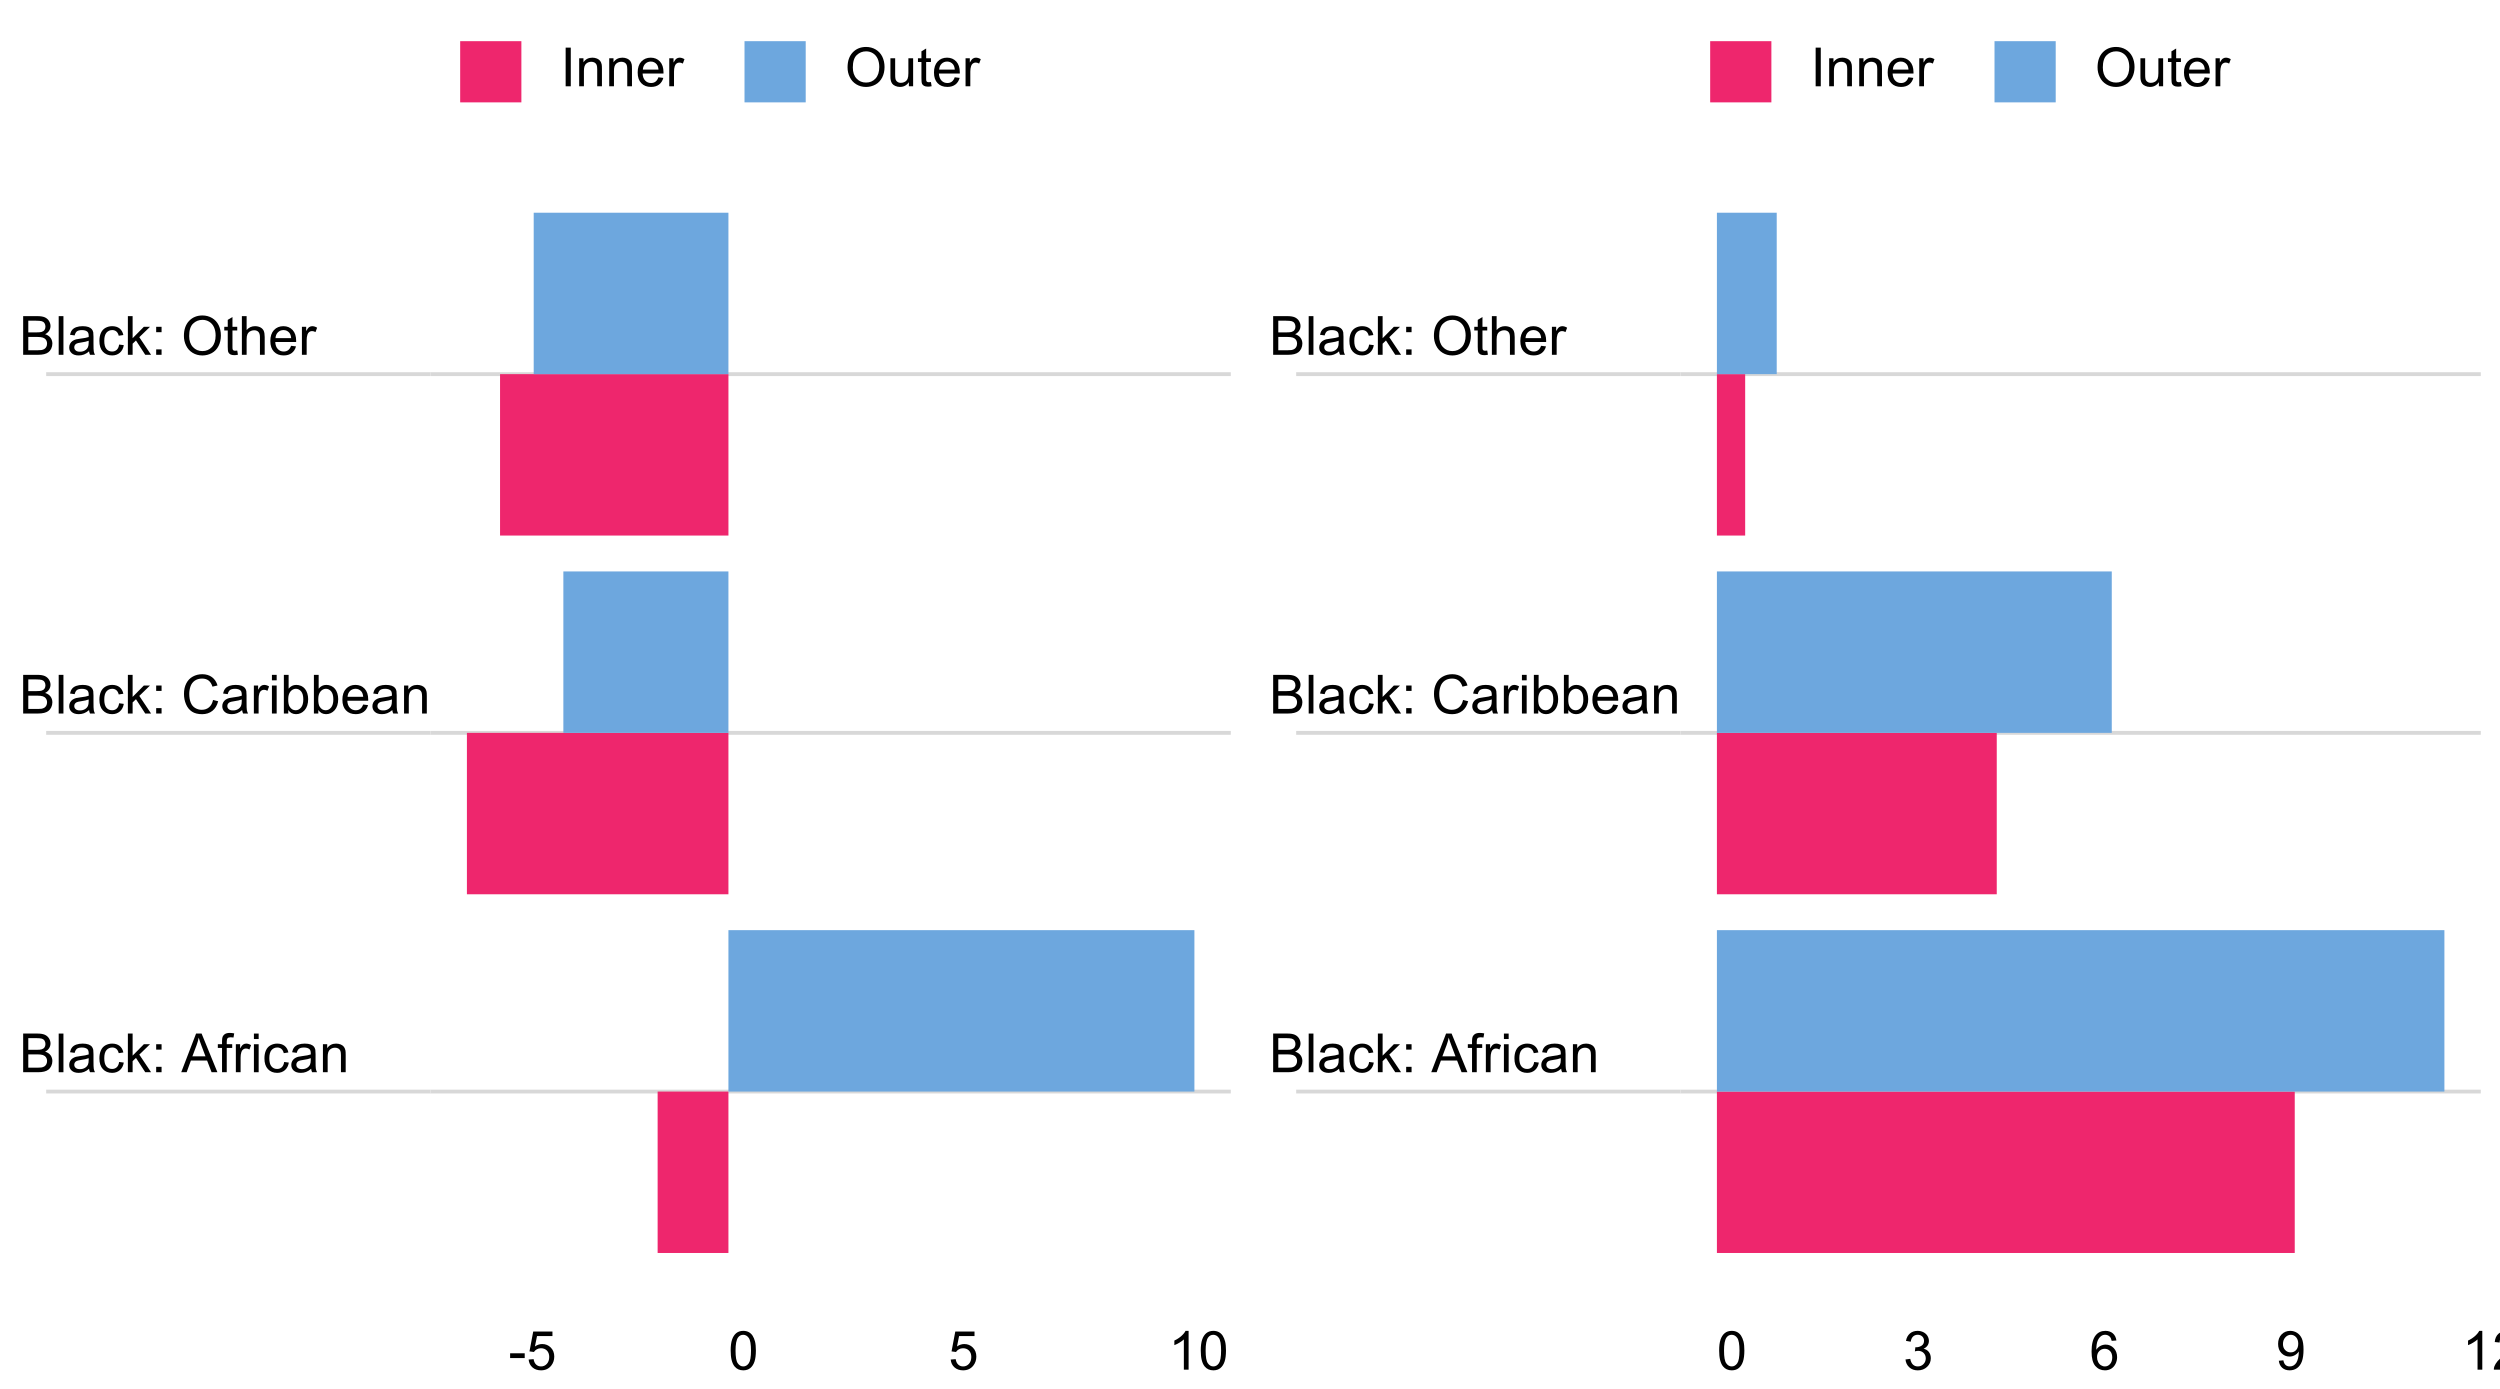 <?xml version="1.0" encoding="UTF-8"?>
<svg xmlns="http://www.w3.org/2000/svg" xmlns:xlink="http://www.w3.org/1999/xlink" width="648pt" height="360pt" viewBox="0 0 648 360" version="1.1">
<defs>
<g>
<symbol overflow="visible" id="glyph0-0">
<path style="stroke:none;" d="M 1.75 0 L 1.75 -8.75 L 8.75 -8.75 L 8.75 0 Z M 1.969 -0.219 L 8.531 -0.219 L 8.531 -8.531 L 1.969 -8.531 Z M 1.969 -0.219 "/>
</symbol>
<symbol overflow="visible" id="glyph0-1">
<path style="stroke:none;" d="M 1.023 0 L 1.023 -10.023 L 4.785 -10.023 C 5.547 -10.02 6.16 -9.918 6.625 -9.719 C 7.086 -9.512 7.449 -9.199 7.715 -8.781 C 7.977 -8.355 8.109 -7.914 8.109 -7.457 C 8.109 -7.027 7.992 -6.625 7.758 -6.246 C 7.523 -5.867 7.172 -5.562 6.707 -5.332 C 7.312 -5.152 7.777 -4.848 8.105 -4.422 C 8.426 -3.992 8.59 -3.488 8.594 -2.906 C 8.59 -2.438 8.492 -2 8.297 -1.598 C 8.098 -1.191 7.852 -0.879 7.562 -0.664 C 7.27 -0.441 6.902 -0.277 6.465 -0.168 C 6.02 -0.055 5.48 0 4.848 0 Z M 2.352 -5.812 L 4.52 -5.812 C 5.102 -5.812 5.523 -5.848 5.781 -5.926 C 6.117 -6.023 6.371 -6.191 6.543 -6.426 C 6.711 -6.656 6.797 -6.949 6.801 -7.301 C 6.797 -7.633 6.719 -7.926 6.562 -8.18 C 6.402 -8.43 6.172 -8.602 5.879 -8.699 C 5.578 -8.789 5.07 -8.836 4.355 -8.84 L 2.352 -8.84 Z M 2.352 -1.184 L 4.848 -1.184 C 5.27 -1.184 5.57 -1.199 5.75 -1.23 C 6.051 -1.285 6.305 -1.375 6.512 -1.504 C 6.715 -1.629 6.887 -1.812 7.02 -2.059 C 7.152 -2.301 7.219 -2.586 7.219 -2.906 C 7.219 -3.277 7.121 -3.602 6.93 -3.879 C 6.738 -4.152 6.473 -4.344 6.133 -4.461 C 5.793 -4.57 5.305 -4.629 4.668 -4.629 L 2.352 -4.629 Z M 2.352 -1.184 "/>
</symbol>
<symbol overflow="visible" id="glyph0-2">
<path style="stroke:none;" d="M 0.895 0 L 0.895 -10.023 L 2.125 -10.023 L 2.125 0 Z M 0.895 0 "/>
</symbol>
<symbol overflow="visible" id="glyph0-3">
<path style="stroke:none;" d="M 5.66 -0.895 C 5.203 -0.504 4.762 -0.23 4.344 -0.074 C 3.918 0.086 3.469 0.164 2.988 0.164 C 2.188 0.164 1.574 -0.027 1.148 -0.418 C 0.719 -0.805 0.504 -1.305 0.508 -1.914 C 0.504 -2.266 0.586 -2.59 0.75 -2.887 C 0.91 -3.18 1.121 -3.414 1.383 -3.594 C 1.645 -3.77 1.938 -3.906 2.27 -4 C 2.508 -4.059 2.875 -4.121 3.363 -4.184 C 4.355 -4.301 5.086 -4.441 5.559 -4.609 C 5.559 -4.773 5.559 -4.879 5.562 -4.93 C 5.559 -5.426 5.445 -5.781 5.215 -5.988 C 4.898 -6.266 4.43 -6.402 3.812 -6.406 C 3.23 -6.402 2.805 -6.301 2.531 -6.102 C 2.254 -5.895 2.051 -5.535 1.922 -5.023 L 0.719 -5.188 C 0.824 -5.699 1.004 -6.117 1.258 -6.434 C 1.504 -6.75 1.867 -6.992 2.344 -7.164 C 2.816 -7.332 3.363 -7.418 3.992 -7.422 C 4.609 -7.418 5.113 -7.344 5.504 -7.203 C 5.887 -7.055 6.172 -6.871 6.359 -6.652 C 6.539 -6.43 6.668 -6.152 6.742 -5.816 C 6.777 -5.605 6.797 -5.227 6.801 -4.684 L 6.801 -3.043 C 6.797 -1.895 6.824 -1.172 6.879 -0.871 C 6.934 -0.566 7.035 -0.277 7.191 0 L 5.906 0 C 5.777 -0.254 5.695 -0.551 5.66 -0.895 Z M 5.559 -3.645 C 5.109 -3.461 4.438 -3.305 3.547 -3.18 C 3.039 -3.105 2.684 -3.023 2.473 -2.934 C 2.262 -2.84 2.098 -2.707 1.988 -2.531 C 1.871 -2.355 1.816 -2.16 1.82 -1.949 C 1.816 -1.617 1.941 -1.344 2.191 -1.129 C 2.438 -0.906 2.801 -0.797 3.281 -0.801 C 3.754 -0.797 4.176 -0.898 4.547 -1.109 C 4.914 -1.312 5.184 -1.598 5.359 -1.961 C 5.488 -2.238 5.555 -2.648 5.559 -3.191 Z M 5.559 -3.645 "/>
</symbol>
<symbol overflow="visible" id="glyph0-4">
<path style="stroke:none;" d="M 5.66 -2.66 L 6.871 -2.5 C 6.734 -1.664 6.395 -1.012 5.855 -0.543 C 5.309 -0.07 4.641 0.164 3.848 0.164 C 2.852 0.164 2.055 -0.16 1.453 -0.809 C 0.848 -1.457 0.543 -2.387 0.547 -3.602 C 0.543 -4.383 0.676 -5.07 0.938 -5.66 C 1.195 -6.246 1.59 -6.684 2.121 -6.98 C 2.652 -7.27 3.23 -7.418 3.855 -7.422 C 4.645 -7.418 5.289 -7.219 5.789 -6.824 C 6.289 -6.422 6.609 -5.855 6.754 -5.125 L 5.559 -4.941 C 5.441 -5.426 5.238 -5.793 4.953 -6.043 C 4.66 -6.285 4.312 -6.41 3.902 -6.414 C 3.281 -6.41 2.777 -6.188 2.391 -5.746 C 2.004 -5.297 1.809 -4.594 1.812 -3.637 C 1.809 -2.656 1.996 -1.945 2.371 -1.508 C 2.742 -1.062 3.23 -0.844 3.836 -0.848 C 4.316 -0.844 4.719 -0.992 5.043 -1.289 C 5.367 -1.586 5.574 -2.043 5.66 -2.66 Z M 5.66 -2.66 "/>
</symbol>
<symbol overflow="visible" id="glyph0-5">
<path style="stroke:none;" d="M 0.93 0 L 0.93 -10.023 L 2.16 -10.023 L 2.16 -4.305 L 5.07 -7.258 L 6.664 -7.258 L 3.891 -4.566 L 6.945 0 L 5.43 0 L 3.027 -3.711 L 2.16 -2.879 L 2.16 0 Z M 0.93 0 "/>
</symbol>
<symbol overflow="visible" id="glyph0-6">
<path style="stroke:none;" d="M 1.266 -5.859 L 1.266 -7.258 L 2.664 -7.258 L 2.664 -5.859 Z M 1.266 0 L 1.266 -1.402 L 2.664 -1.402 L 2.664 0 Z M 1.266 0 "/>
</symbol>
<symbol overflow="visible" id="glyph0-7">
<path style="stroke:none;" d=""/>
</symbol>
<symbol overflow="visible" id="glyph0-8">
<path style="stroke:none;" d="M -0.02 0 L 3.828 -10.023 L 5.258 -10.023 L 9.359 0 L 7.848 0 L 6.68 -3.035 L 2.488 -3.035 L 1.387 0 Z M 2.871 -4.117 L 6.27 -4.117 L 5.223 -6.891 C 4.898 -7.734 4.664 -8.426 4.512 -8.969 C 4.383 -8.324 4.203 -7.688 3.973 -7.055 Z M 2.871 -4.117 "/>
</symbol>
<symbol overflow="visible" id="glyph0-9">
<path style="stroke:none;" d="M 1.219 0 L 1.219 -6.305 L 0.129 -6.305 L 0.129 -7.258 L 1.219 -7.258 L 1.219 -8.031 C 1.219 -8.52 1.262 -8.883 1.348 -9.117 C 1.465 -9.438 1.672 -9.695 1.973 -9.895 C 2.27 -10.09 2.688 -10.188 3.227 -10.191 C 3.57 -10.188 3.953 -10.148 4.375 -10.07 L 4.191 -8.996 C 3.934 -9.035 3.691 -9.059 3.465 -9.062 C 3.09 -9.059 2.828 -8.98 2.672 -8.824 C 2.516 -8.664 2.438 -8.363 2.441 -7.93 L 2.441 -7.258 L 3.855 -7.258 L 3.855 -6.305 L 2.441 -6.305 L 2.441 0 Z M 1.219 0 "/>
</symbol>
<symbol overflow="visible" id="glyph0-10">
<path style="stroke:none;" d="M 0.91 0 L 0.91 -7.258 L 2.016 -7.258 L 2.016 -6.16 C 2.297 -6.668 2.555 -7.008 2.797 -7.176 C 3.031 -7.336 3.297 -7.418 3.59 -7.422 C 4 -7.418 4.422 -7.285 4.852 -7.027 L 4.43 -5.887 C 4.125 -6.062 3.824 -6.152 3.527 -6.152 C 3.258 -6.152 3.016 -6.07 2.801 -5.91 C 2.586 -5.746 2.434 -5.52 2.344 -5.234 C 2.207 -4.793 2.137 -4.316 2.141 -3.801 L 2.141 0 Z M 0.91 0 "/>
</symbol>
<symbol overflow="visible" id="glyph0-11">
<path style="stroke:none;" d="M 0.93 -8.605 L 0.93 -10.023 L 2.16 -10.023 L 2.16 -8.605 Z M 0.93 0 L 0.93 -7.258 L 2.16 -7.258 L 2.16 0 Z M 0.93 0 "/>
</symbol>
<symbol overflow="visible" id="glyph0-12">
<path style="stroke:none;" d="M 0.922 0 L 0.922 -7.258 L 2.031 -7.258 L 2.031 -6.227 C 2.559 -7.02 3.328 -7.418 4.34 -7.422 C 4.773 -7.418 5.176 -7.34 5.547 -7.188 C 5.91 -7.027 6.184 -6.82 6.371 -6.57 C 6.551 -6.312 6.68 -6.012 6.754 -5.66 C 6.797 -5.434 6.82 -5.035 6.82 -4.465 L 6.82 0 L 5.594 0 L 5.594 -4.414 C 5.59 -4.914 5.543 -5.289 5.449 -5.539 C 5.352 -5.785 5.18 -5.984 4.938 -6.137 C 4.691 -6.281 4.406 -6.355 4.082 -6.359 C 3.555 -6.355 3.102 -6.191 2.723 -5.859 C 2.34 -5.523 2.148 -4.891 2.152 -3.965 L 2.152 0 Z M 0.922 0 "/>
</symbol>
<symbol overflow="visible" id="glyph0-13">
<path style="stroke:none;" d="M 8.23 -3.516 L 9.555 -3.18 C 9.277 -2.09 8.777 -1.258 8.055 -0.688 C 7.332 -0.113 6.449 0.168 5.406 0.172 C 4.324 0.168 3.445 -0.047 2.773 -0.488 C 2.094 -0.926 1.578 -1.562 1.227 -2.398 C 0.867 -3.227 0.691 -4.125 0.695 -5.086 C 0.691 -6.129 0.891 -7.039 1.293 -7.816 C 1.691 -8.594 2.258 -9.184 2.996 -9.586 C 3.73 -9.988 4.543 -10.188 5.43 -10.191 C 6.426 -10.188 7.27 -9.934 7.957 -9.426 C 8.641 -8.914 9.117 -8.195 9.387 -7.273 L 8.078 -6.965 C 7.844 -7.691 7.508 -8.223 7.066 -8.559 C 6.625 -8.891 6.066 -9.059 5.398 -9.059 C 4.625 -9.059 3.984 -8.871 3.469 -8.504 C 2.953 -8.129 2.59 -7.633 2.379 -7.016 C 2.168 -6.391 2.062 -5.75 2.062 -5.094 C 2.062 -4.234 2.184 -3.492 2.434 -2.859 C 2.68 -2.223 3.066 -1.746 3.594 -1.434 C 4.117 -1.117 4.688 -0.961 5.297 -0.965 C 6.039 -0.961 6.668 -1.176 7.184 -1.605 C 7.699 -2.035 8.047 -2.672 8.23 -3.516 Z M 8.23 -3.516 "/>
</symbol>
<symbol overflow="visible" id="glyph0-14">
<path style="stroke:none;" d="M 2.059 0 L 0.914 0 L 0.914 -10.023 L 2.148 -10.023 L 2.148 -6.445 C 2.664 -7.094 3.328 -7.418 4.137 -7.422 C 4.582 -7.418 5.004 -7.328 5.402 -7.152 C 5.801 -6.969 6.129 -6.715 6.387 -6.395 C 6.645 -6.066 6.844 -5.676 6.992 -5.215 C 7.133 -4.754 7.207 -4.262 7.211 -3.738 C 7.207 -2.496 6.898 -1.535 6.289 -0.855 C 5.672 -0.176 4.934 0.164 4.074 0.164 C 3.215 0.164 2.543 -0.191 2.059 -0.91 Z M 2.043 -3.684 C 2.039 -2.812 2.156 -2.184 2.398 -1.797 C 2.781 -1.16 3.309 -0.844 3.973 -0.848 C 4.508 -0.844 4.969 -1.078 5.363 -1.547 C 5.754 -2.016 5.953 -2.711 5.953 -3.637 C 5.953 -4.582 5.766 -5.281 5.391 -5.734 C 5.016 -6.184 4.559 -6.41 4.027 -6.414 C 3.484 -6.41 3.02 -6.176 2.629 -5.711 C 2.234 -5.242 2.039 -4.566 2.043 -3.684 Z M 2.043 -3.684 "/>
</symbol>
<symbol overflow="visible" id="glyph0-15">
<path style="stroke:none;" d="M 5.891 -2.336 L 7.164 -2.18 C 6.961 -1.438 6.59 -0.859 6.047 -0.449 C 5.504 -0.039 4.812 0.164 3.973 0.164 C 2.91 0.164 2.066 -0.16 1.445 -0.816 C 0.82 -1.465 0.508 -2.383 0.512 -3.57 C 0.508 -4.785 0.824 -5.734 1.453 -6.41 C 2.082 -7.082 2.898 -7.418 3.902 -7.422 C 4.871 -7.418 5.664 -7.086 6.281 -6.43 C 6.895 -5.766 7.199 -4.84 7.203 -3.645 C 7.199 -3.57 7.199 -3.461 7.199 -3.316 L 1.785 -3.316 C 1.828 -2.516 2.055 -1.902 2.461 -1.48 C 2.867 -1.055 3.371 -0.844 3.977 -0.848 C 4.426 -0.844 4.812 -0.961 5.133 -1.203 C 5.453 -1.438 5.703 -1.816 5.891 -2.336 Z M 1.852 -4.328 L 5.906 -4.328 C 5.852 -4.934 5.695 -5.391 5.441 -5.703 C 5.047 -6.172 4.539 -6.41 3.918 -6.414 C 3.352 -6.41 2.875 -6.219 2.492 -5.844 C 2.102 -5.461 1.891 -4.957 1.852 -4.328 Z M 1.852 -4.328 "/>
</symbol>
<symbol overflow="visible" id="glyph0-16">
<path style="stroke:none;" d="M 0.676 -4.883 C 0.672 -6.539 1.121 -7.84 2.016 -8.785 C 2.906 -9.723 4.059 -10.195 5.477 -10.199 C 6.398 -10.195 7.23 -9.973 7.977 -9.535 C 8.719 -9.09 9.285 -8.477 9.676 -7.688 C 10.062 -6.895 10.258 -5.996 10.262 -4.996 C 10.258 -3.977 10.055 -3.066 9.645 -2.27 C 9.234 -1.465 8.652 -0.859 7.902 -0.445 C 7.148 -0.035 6.336 0.168 5.469 0.172 C 4.523 0.168 3.68 -0.055 2.938 -0.512 C 2.191 -0.965 1.629 -1.59 1.25 -2.379 C 0.863 -3.168 0.672 -4 0.676 -4.883 Z M 2.043 -4.859 C 2.039 -3.648 2.363 -2.699 3.016 -2.004 C 3.664 -1.309 4.48 -0.961 5.461 -0.965 C 6.461 -0.961 7.281 -1.312 7.926 -2.016 C 8.57 -2.719 8.895 -3.715 8.895 -5.004 C 8.895 -5.816 8.754 -6.527 8.48 -7.141 C 8.199 -7.746 7.797 -8.219 7.27 -8.555 C 6.734 -8.891 6.141 -9.059 5.484 -9.059 C 4.543 -9.059 3.734 -8.734 3.059 -8.09 C 2.379 -7.445 2.039 -6.367 2.043 -4.859 Z M 2.043 -4.859 "/>
</symbol>
<symbol overflow="visible" id="glyph0-17">
<path style="stroke:none;" d="M 3.609 -1.102 L 3.789 -0.016 C 3.438 0.059 3.129 0.094 2.859 0.094 C 2.41 0.094 2.062 0.023 1.816 -0.117 C 1.57 -0.258 1.395 -0.441 1.297 -0.672 C 1.195 -0.902 1.148 -1.387 1.148 -2.125 L 1.148 -6.305 L 0.246 -6.305 L 0.246 -7.258 L 1.148 -7.258 L 1.148 -9.059 L 2.371 -9.797 L 2.371 -7.258 L 3.609 -7.258 L 3.609 -6.305 L 2.371 -6.305 L 2.371 -2.059 C 2.367 -1.703 2.387 -1.477 2.434 -1.379 C 2.473 -1.277 2.547 -1.199 2.648 -1.141 C 2.746 -1.082 2.887 -1.055 3.07 -1.055 C 3.203 -1.055 3.383 -1.07 3.609 -1.102 Z M 3.609 -1.102 "/>
</symbol>
<symbol overflow="visible" id="glyph0-18">
<path style="stroke:none;" d="M 0.922 0 L 0.922 -10.023 L 2.152 -10.023 L 2.152 -6.426 C 2.723 -7.086 3.449 -7.418 4.328 -7.422 C 4.863 -7.418 5.328 -7.312 5.727 -7.105 C 6.121 -6.891 6.406 -6.598 6.578 -6.227 C 6.746 -5.852 6.832 -5.309 6.836 -4.602 L 6.836 0 L 5.605 0 L 5.605 -4.602 C 5.602 -5.211 5.469 -5.66 5.203 -5.941 C 4.938 -6.223 4.559 -6.363 4.074 -6.363 C 3.707 -6.363 3.363 -6.266 3.043 -6.078 C 2.719 -5.887 2.492 -5.633 2.355 -5.312 C 2.219 -4.988 2.148 -4.543 2.152 -3.973 L 2.152 0 Z M 0.922 0 "/>
</symbol>
<symbol overflow="visible" id="glyph0-19">
<path style="stroke:none;" d="M 0.445 -3.008 L 0.445 -4.246 L 4.227 -4.246 L 4.227 -3.008 Z M 0.445 -3.008 "/>
</symbol>
<symbol overflow="visible" id="glyph0-20">
<path style="stroke:none;" d="M 0.582 -2.625 L 1.875 -2.734 C 1.969 -2.102 2.188 -1.629 2.539 -1.312 C 2.883 -0.996 3.305 -0.836 3.801 -0.84 C 4.391 -0.836 4.891 -1.059 5.305 -1.508 C 5.711 -1.953 5.918 -2.547 5.922 -3.289 C 5.918 -3.984 5.719 -4.539 5.328 -4.949 C 4.93 -5.352 4.414 -5.555 3.781 -5.559 C 3.383 -5.555 3.027 -5.465 2.707 -5.285 C 2.387 -5.105 2.133 -4.871 1.953 -4.586 L 0.801 -4.738 L 1.77 -9.883 L 6.754 -9.883 L 6.754 -8.711 L 2.754 -8.711 L 2.215 -6.016 C 2.816 -6.434 3.445 -6.645 4.109 -6.645 C 4.98 -6.645 5.719 -6.34 6.324 -5.734 C 6.922 -5.129 7.223 -4.352 7.227 -3.398 C 7.223 -2.492 6.961 -1.707 6.434 -1.047 C 5.789 -0.234 4.91 0.168 3.801 0.172 C 2.887 0.168 2.141 -0.082 1.566 -0.594 C 0.988 -1.102 0.66 -1.781 0.582 -2.625 Z M 0.582 -2.625 "/>
</symbol>
<symbol overflow="visible" id="glyph0-21">
<path style="stroke:none;" d="M 0.582 -4.941 C 0.578 -6.121 0.699 -7.074 0.945 -7.801 C 1.188 -8.52 1.551 -9.078 2.031 -9.473 C 2.512 -9.863 3.117 -10.059 3.848 -10.062 C 4.383 -10.059 4.855 -9.953 5.262 -9.738 C 5.668 -9.52 6 -9.207 6.266 -8.801 C 6.527 -8.391 6.738 -7.891 6.891 -7.309 C 7.039 -6.723 7.113 -5.934 7.117 -4.941 C 7.113 -3.762 6.992 -2.812 6.754 -2.094 C 6.508 -1.367 6.145 -0.809 5.668 -0.418 C 5.184 -0.023 4.578 0.168 3.848 0.172 C 2.879 0.168 2.121 -0.176 1.57 -0.867 C 0.91 -1.699 0.578 -3.055 0.582 -4.941 Z M 1.844 -4.941 C 1.84 -3.293 2.031 -2.199 2.422 -1.656 C 2.805 -1.109 3.281 -0.836 3.848 -0.84 C 4.41 -0.836 4.887 -1.109 5.273 -1.66 C 5.656 -2.203 5.848 -3.297 5.852 -4.941 C 5.848 -6.59 5.656 -7.688 5.273 -8.23 C 4.887 -8.77 4.406 -9.039 3.836 -9.043 C 3.27 -9.039 2.816 -8.801 2.48 -8.328 C 2.051 -7.711 1.84 -6.582 1.844 -4.941 Z M 1.844 -4.941 "/>
</symbol>
<symbol overflow="visible" id="glyph0-22">
<path style="stroke:none;" d="M 5.215 0 L 3.984 0 L 3.984 -7.84 C 3.688 -7.559 3.297 -7.273 2.816 -6.992 C 2.336 -6.707 1.906 -6.496 1.523 -6.359 L 1.523 -7.547 C 2.211 -7.867 2.812 -8.258 3.328 -8.723 C 3.844 -9.18 4.207 -9.625 4.422 -10.062 L 5.215 -10.062 Z M 5.215 0 "/>
</symbol>
<symbol overflow="visible" id="glyph0-23">
<path style="stroke:none;" d="M 1.305 0 L 1.305 -10.023 L 2.633 -10.023 L 2.633 0 Z M 1.305 0 "/>
</symbol>
<symbol overflow="visible" id="glyph0-24">
<path style="stroke:none;" d="M 5.68 0 L 5.68 -1.066 C 5.109 -0.246 4.344 0.164 3.375 0.164 C 2.945 0.164 2.543 0.082 2.176 -0.082 C 1.801 -0.246 1.527 -0.449 1.348 -0.699 C 1.168 -0.945 1.039 -1.25 0.969 -1.613 C 0.914 -1.852 0.891 -2.234 0.895 -2.762 L 0.895 -7.258 L 2.125 -7.258 L 2.125 -3.234 C 2.121 -2.59 2.148 -2.156 2.203 -1.934 C 2.277 -1.609 2.438 -1.355 2.691 -1.172 C 2.941 -0.984 3.254 -0.891 3.625 -0.895 C 3.988 -0.891 4.332 -0.984 4.66 -1.176 C 4.98 -1.363 5.211 -1.621 5.348 -1.949 C 5.48 -2.273 5.547 -2.746 5.551 -3.371 L 5.551 -7.258 L 6.781 -7.258 L 6.781 0 Z M 5.68 0 "/>
</symbol>
<symbol overflow="visible" id="glyph0-25">
<path style="stroke:none;" d="M 0.586 -2.645 L 1.82 -2.809 C 1.957 -2.109 2.195 -1.609 2.539 -1.301 C 2.875 -0.992 3.289 -0.836 3.781 -0.84 C 4.355 -0.836 4.844 -1.039 5.246 -1.441 C 5.641 -1.84 5.84 -2.336 5.844 -2.934 C 5.84 -3.496 5.656 -3.961 5.289 -4.332 C 4.918 -4.695 4.449 -4.879 3.883 -4.883 C 3.648 -4.879 3.359 -4.832 3.016 -4.742 L 3.152 -5.824 C 3.23 -5.816 3.297 -5.812 3.352 -5.812 C 3.875 -5.812 4.344 -5.949 4.766 -6.223 C 5.18 -6.496 5.391 -6.914 5.395 -7.484 C 5.391 -7.934 5.238 -8.309 4.934 -8.605 C 4.629 -8.898 4.234 -9.047 3.754 -9.051 C 3.273 -9.047 2.875 -8.895 2.555 -8.598 C 2.234 -8.293 2.027 -7.844 1.941 -7.246 L 0.711 -7.465 C 0.859 -8.289 1.203 -8.926 1.734 -9.383 C 2.266 -9.832 2.93 -10.059 3.727 -10.062 C 4.273 -10.059 4.773 -9.941 5.234 -9.711 C 5.691 -9.473 6.043 -9.152 6.289 -8.75 C 6.531 -8.34 6.656 -7.91 6.656 -7.457 C 6.656 -7.023 6.539 -6.629 6.309 -6.273 C 6.074 -5.918 5.73 -5.637 5.277 -5.43 C 5.867 -5.289 6.328 -5.004 6.656 -4.574 C 6.984 -4.141 7.148 -3.602 7.148 -2.961 C 7.148 -2.082 6.828 -1.34 6.191 -0.734 C 5.551 -0.125 4.746 0.176 3.773 0.18 C 2.891 0.176 2.16 -0.082 1.582 -0.605 C 1 -1.129 0.668 -1.809 0.586 -2.645 Z M 0.586 -2.645 "/>
</symbol>
<symbol overflow="visible" id="glyph0-26">
<path style="stroke:none;" d="M 6.965 -7.566 L 5.742 -7.473 C 5.633 -7.949 5.477 -8.301 5.277 -8.523 C 4.941 -8.871 4.531 -9.047 4.047 -9.051 C 3.652 -9.047 3.309 -8.938 3.016 -8.723 C 2.625 -8.438 2.32 -8.023 2.098 -7.484 C 1.875 -6.938 1.758 -6.168 1.75 -5.168 C 2.043 -5.617 2.406 -5.949 2.836 -6.172 C 3.266 -6.387 3.715 -6.496 4.184 -6.5 C 5.004 -6.496 5.699 -6.195 6.277 -5.594 C 6.852 -4.988 7.141 -4.207 7.145 -3.254 C 7.141 -2.621 7.004 -2.039 6.734 -1.5 C 6.461 -0.961 6.09 -0.547 5.617 -0.258 C 5.141 0.027 4.605 0.168 4.008 0.172 C 2.98 0.168 2.141 -0.207 1.496 -0.961 C 0.848 -1.715 0.527 -2.957 0.527 -4.688 C 0.527 -6.625 0.883 -8.031 1.602 -8.914 C 2.219 -9.676 3.059 -10.059 4.121 -10.062 C 4.906 -10.059 5.555 -9.84 6.059 -9.398 C 6.562 -8.953 6.863 -8.34 6.965 -7.566 Z M 1.941 -3.246 C 1.938 -2.82 2.027 -2.414 2.211 -2.027 C 2.387 -1.641 2.641 -1.344 2.965 -1.145 C 3.289 -0.938 3.629 -0.836 3.984 -0.84 C 4.504 -0.836 4.949 -1.047 5.324 -1.469 C 5.695 -1.887 5.883 -2.457 5.887 -3.18 C 5.883 -3.871 5.699 -4.418 5.332 -4.816 C 4.961 -5.215 4.496 -5.414 3.938 -5.414 C 3.379 -5.414 2.906 -5.215 2.52 -4.816 C 2.133 -4.418 1.938 -3.895 1.941 -3.246 Z M 1.941 -3.246 "/>
</symbol>
<symbol overflow="visible" id="glyph0-27">
<path style="stroke:none;" d="M 0.766 -2.316 L 1.949 -2.426 C 2.047 -1.871 2.238 -1.465 2.52 -1.215 C 2.801 -0.961 3.164 -0.836 3.609 -0.84 C 3.984 -0.836 4.312 -0.922 4.602 -1.098 C 4.883 -1.27 5.117 -1.504 5.305 -1.793 C 5.484 -2.082 5.637 -2.473 5.762 -2.965 C 5.879 -3.457 5.941 -3.957 5.945 -4.469 C 5.941 -4.523 5.941 -4.605 5.941 -4.719 C 5.691 -4.32 5.352 -4.004 4.93 -3.762 C 4.5 -3.52 4.039 -3.398 3.547 -3.398 C 2.715 -3.398 2.016 -3.699 1.441 -4.301 C 0.867 -4.902 0.578 -5.695 0.582 -6.68 C 0.578 -7.695 0.879 -8.512 1.48 -9.133 C 2.078 -9.75 2.828 -10.059 3.734 -10.062 C 4.383 -10.059 4.98 -9.883 5.52 -9.535 C 6.059 -9.18 6.469 -8.68 6.75 -8.035 C 7.031 -7.383 7.172 -6.445 7.172 -5.215 C 7.172 -3.934 7.031 -2.914 6.754 -2.156 C 6.473 -1.398 6.059 -0.82 5.512 -0.422 C 4.961 -0.027 4.316 0.168 3.582 0.172 C 2.793 0.168 2.152 -0.047 1.66 -0.48 C 1.16 -0.914 0.863 -1.523 0.766 -2.316 Z M 5.805 -6.742 C 5.801 -7.445 5.613 -8.004 5.238 -8.422 C 4.863 -8.832 4.41 -9.039 3.883 -9.043 C 3.332 -9.039 2.855 -8.816 2.453 -8.371 C 2.043 -7.922 1.84 -7.344 1.844 -6.637 C 1.84 -5.996 2.031 -5.477 2.422 -5.082 C 2.805 -4.68 3.281 -4.48 3.848 -4.484 C 4.414 -4.48 4.883 -4.68 5.254 -5.082 C 5.617 -5.477 5.801 -6.031 5.805 -6.742 Z M 5.805 -6.742 "/>
</symbol>
<symbol overflow="visible" id="glyph0-28">
<path style="stroke:none;" d="M 7.047 -1.184 L 7.047 0 L 0.422 0 C 0.414 -0.297 0.461 -0.582 0.566 -0.855 C 0.734 -1.305 1.004 -1.746 1.375 -2.188 C 1.746 -2.621 2.285 -3.129 2.988 -3.703 C 4.074 -4.598 4.809 -5.305 5.195 -5.828 C 5.574 -6.348 5.766 -6.84 5.77 -7.309 C 5.766 -7.793 5.59 -8.203 5.246 -8.539 C 4.895 -8.871 4.441 -9.039 3.883 -9.043 C 3.285 -9.039 2.812 -8.863 2.461 -8.508 C 2.105 -8.152 1.926 -7.66 1.922 -7.035 L 0.656 -7.164 C 0.742 -8.105 1.066 -8.824 1.633 -9.32 C 2.195 -9.812 2.953 -10.059 3.91 -10.062 C 4.867 -10.059 5.629 -9.793 6.191 -9.262 C 6.75 -8.727 7.031 -8.066 7.035 -7.281 C 7.031 -6.879 6.949 -6.484 6.789 -6.098 C 6.621 -5.707 6.348 -5.297 5.969 -4.871 C 5.586 -4.441 4.953 -3.855 4.074 -3.109 C 3.332 -2.488 2.859 -2.066 2.652 -1.848 C 2.438 -1.621 2.266 -1.402 2.133 -1.184 Z M 7.047 -1.184 "/>
</symbol>
</g>
<clipPath id="clip1">
  <path d="M 0 0 L 324 0 L 324 360 L 0 360 Z M 0 0 "/>
</clipPath>
<clipPath id="clip2">
  <path d="M 111.594 41.191 L 319.02 41.191 L 319.02 338.723 L 111.594 338.723 Z M 111.594 41.191 "/>
</clipPath>
<clipPath id="clip3">
  <path d="M 111.594 282 L 319.02 282 L 319.02 284 L 111.594 284 Z M 111.594 282 "/>
</clipPath>
<clipPath id="clip4">
  <path d="M 111.594 189 L 319.02 189 L 319.02 191 L 111.594 191 Z M 111.594 189 "/>
</clipPath>
<clipPath id="clip5">
  <path d="M 111.594 96 L 319.02 96 L 319.02 98 L 111.594 98 Z M 111.594 96 "/>
</clipPath>
<clipPath id="clip6">
  <path d="M 324 0 L 648 0 L 648 360 L 324 360 Z M 324 0 "/>
</clipPath>
<clipPath id="clip7">
  <path d="M 435.594 41.191 L 643.02 41.191 L 643.02 338.723 L 435.594 338.723 Z M 435.594 41.191 "/>
</clipPath>
<clipPath id="clip8">
  <path d="M 435.594 282 L 643.02 282 L 643.02 284 L 435.594 284 Z M 435.594 282 "/>
</clipPath>
<clipPath id="clip9">
  <path d="M 435.594 189 L 643.02 189 L 643.02 191 L 435.594 191 Z M 435.594 189 "/>
</clipPath>
<clipPath id="clip10">
  <path d="M 435.594 96 L 643.02 96 L 643.02 98 L 435.594 98 Z M 435.594 96 "/>
</clipPath>
</defs>
<g id="surface195">
<rect x="0" y="0" width="648" height="360" style="fill:rgb(100%,100%,100%);fill-opacity:1;stroke:none;"/>
<path style=" stroke:none;fill-rule:nonzero;fill:rgb(100%,100%,100%);fill-opacity:1;" d="M 0 360 L 324 360 L 324 0 L 0 0 Z M 0 360 "/>
<g clip-path="url(#clip1)" clip-rule="nonzero">
<path style="fill:none;stroke-width:1.358;stroke-linecap:round;stroke-linejoin:round;stroke:rgb(100%,100%,100%);stroke-opacity:1;stroke-miterlimit:10;" d="M 0 360 L 324 360 L 324 0 L 0 0 Z M 0 360 "/>
</g>
<g clip-path="url(#clip2)" clip-rule="nonzero">
<path style=" stroke:none;fill-rule:nonzero;fill:rgb(100%,100%,100%);fill-opacity:1;" d="M 111.594 338.723 L 319.02 338.723 L 319.02 41.191 L 111.594 41.191 Z M 111.594 338.723 "/>
</g>
<g clip-path="url(#clip3)" clip-rule="nonzero">
<path style="fill:none;stroke-width:1;stroke-linecap:butt;stroke-linejoin:round;stroke:rgb(84.706%,84.706%,84.706%);stroke-opacity:1;stroke-miterlimit:10;" d="M 111.594 282.934 L 319.02 282.934 "/>
</g>
<g clip-path="url(#clip4)" clip-rule="nonzero">
<path style="fill:none;stroke-width:1;stroke-linecap:butt;stroke-linejoin:round;stroke:rgb(84.706%,84.706%,84.706%);stroke-opacity:1;stroke-miterlimit:10;" d="M 111.594 189.957 L 319.02 189.957 "/>
</g>
<g clip-path="url(#clip5)" clip-rule="nonzero">
<path style="fill:none;stroke-width:1;stroke-linecap:butt;stroke-linejoin:round;stroke:rgb(84.706%,84.706%,84.706%);stroke-opacity:1;stroke-miterlimit:10;" d="M 111.594 96.977 L 319.02 96.977 "/>
</g>
<path style=" stroke:none;fill-rule:nonzero;fill:rgb(93.333%,14.902%,42.745%);fill-opacity:1;" d="M 170.457 324.773 L 188.809 324.773 L 188.809 282.934 L 170.457 282.934 Z M 170.457 324.773 "/>
<path style=" stroke:none;fill-rule:nonzero;fill:rgb(93.333%,14.902%,42.745%);fill-opacity:1;" d="M 121.023 231.797 L 188.809 231.797 L 188.809 189.957 L 121.023 189.957 Z M 121.023 231.797 "/>
<path style=" stroke:none;fill-rule:nonzero;fill:rgb(93.333%,14.902%,42.745%);fill-opacity:1;" d="M 129.613 138.816 L 188.812 138.816 L 188.812 96.977 L 129.613 96.977 Z M 129.613 138.816 "/>
<path style=" stroke:none;fill-rule:nonzero;fill:rgb(42.745%,65.49%,87.059%);fill-opacity:1;" d="M 188.809 282.934 L 309.59 282.934 L 309.59 241.094 L 188.809 241.094 Z M 188.809 282.934 "/>
<path style=" stroke:none;fill-rule:nonzero;fill:rgb(42.745%,65.49%,87.059%);fill-opacity:1;" d="M 146.023 189.957 L 188.809 189.957 L 188.809 148.117 L 146.023 148.117 Z M 146.023 189.957 "/>
<path style=" stroke:none;fill-rule:nonzero;fill:rgb(42.745%,65.49%,87.059%);fill-opacity:1;" d="M 138.336 96.977 L 188.809 96.977 L 188.809 55.137 L 138.336 55.137 Z M 138.336 96.977 "/>
<g style="fill:rgb(0%,0%,0%);fill-opacity:1;">
  <use xlink:href="#glyph0-1" x="4.98" y="277.922"/>
  <use xlink:href="#glyph0-2" x="14.318" y="277.922"/>
  <use xlink:href="#glyph0-3" x="17.429" y="277.922"/>
  <use xlink:href="#glyph0-4" x="25.215" y="277.922"/>
  <use xlink:href="#glyph0-5" x="32.215" y="277.922"/>
  <use xlink:href="#glyph0-6" x="39.215" y="277.922"/>
  <use xlink:href="#glyph0-7" x="43.104" y="277.922"/>
  <use xlink:href="#glyph0-8" x="46.994" y="277.922"/>
  <use xlink:href="#glyph0-9" x="56.332" y="277.922"/>
  <use xlink:href="#glyph0-10" x="60.222" y="277.922"/>
  <use xlink:href="#glyph0-11" x="64.884" y="277.922"/>
  <use xlink:href="#glyph0-4" x="67.994" y="277.922"/>
  <use xlink:href="#glyph0-3" x="74.994" y="277.922"/>
  <use xlink:href="#glyph0-12" x="82.78" y="277.922"/>
</g>
<g style="fill:rgb(0%,0%,0%);fill-opacity:1;">
  <use xlink:href="#glyph0-1" x="4.98" y="184.945"/>
  <use xlink:href="#glyph0-2" x="14.318" y="184.945"/>
  <use xlink:href="#glyph0-3" x="17.429" y="184.945"/>
  <use xlink:href="#glyph0-4" x="25.215" y="184.945"/>
  <use xlink:href="#glyph0-5" x="32.215" y="184.945"/>
  <use xlink:href="#glyph0-6" x="39.215" y="184.945"/>
  <use xlink:href="#glyph0-7" x="43.104" y="184.945"/>
  <use xlink:href="#glyph0-13" x="46.994" y="184.945"/>
  <use xlink:href="#glyph0-3" x="57.104" y="184.945"/>
  <use xlink:href="#glyph0-10" x="64.891" y="184.945"/>
  <use xlink:href="#glyph0-11" x="69.553" y="184.945"/>
  <use xlink:href="#glyph0-14" x="72.663" y="184.945"/>
  <use xlink:href="#glyph0-14" x="80.449" y="184.945"/>
  <use xlink:href="#glyph0-15" x="88.235" y="184.945"/>
  <use xlink:href="#glyph0-3" x="96.021" y="184.945"/>
  <use xlink:href="#glyph0-12" x="103.808" y="184.945"/>
</g>
<g style="fill:rgb(0%,0%,0%);fill-opacity:1;">
  <use xlink:href="#glyph0-1" x="4.98" y="91.965"/>
  <use xlink:href="#glyph0-2" x="14.318" y="91.965"/>
  <use xlink:href="#glyph0-3" x="17.429" y="91.965"/>
  <use xlink:href="#glyph0-4" x="25.215" y="91.965"/>
  <use xlink:href="#glyph0-5" x="32.215" y="91.965"/>
  <use xlink:href="#glyph0-6" x="39.215" y="91.965"/>
  <use xlink:href="#glyph0-7" x="43.104" y="91.965"/>
  <use xlink:href="#glyph0-16" x="46.994" y="91.965"/>
  <use xlink:href="#glyph0-17" x="57.884" y="91.965"/>
  <use xlink:href="#glyph0-18" x="61.773" y="91.965"/>
  <use xlink:href="#glyph0-15" x="69.56" y="91.965"/>
  <use xlink:href="#glyph0-10" x="77.346" y="91.965"/>
</g>
<path style="fill:none;stroke-width:1;stroke-linecap:butt;stroke-linejoin:round;stroke:rgb(84.706%,84.706%,84.706%);stroke-opacity:1;stroke-miterlimit:10;" d="M 11.969 282.934 L 111.594 282.934 "/>
<path style="fill:none;stroke-width:1;stroke-linecap:butt;stroke-linejoin:round;stroke:rgb(84.706%,84.706%,84.706%);stroke-opacity:1;stroke-miterlimit:10;" d="M 11.969 189.957 L 111.594 189.957 "/>
<path style="fill:none;stroke-width:1;stroke-linecap:butt;stroke-linejoin:round;stroke:rgb(84.706%,84.706%,84.706%);stroke-opacity:1;stroke-miterlimit:10;" d="M 11.969 96.977 L 111.594 96.977 "/>
<g style="fill:rgb(0%,0%,0%);fill-opacity:1;">
  <use xlink:href="#glyph0-19" x="131.777" y="355.02"/>
  <use xlink:href="#glyph0-20" x="136.439" y="355.02"/>
</g>
<g style="fill:rgb(0%,0%,0%);fill-opacity:1;">
  <use xlink:href="#glyph0-21" x="188.809" y="355.02"/>
</g>
<g style="fill:rgb(0%,0%,0%);fill-opacity:1;">
  <use xlink:href="#glyph0-20" x="245.84" y="355.02"/>
</g>
<g style="fill:rgb(0%,0%,0%);fill-opacity:1;">
  <use xlink:href="#glyph0-22" x="302.871" y="355.02"/>
  <use xlink:href="#glyph0-21" x="310.657" y="355.02"/>
</g>
<path style=" stroke:none;fill-rule:nonzero;fill:rgb(100%,100%,100%);fill-opacity:1;" d="M 111.594 27.242 L 258.992 27.242 L 258.992 9.961 L 111.594 9.961 Z M 111.594 27.242 "/>
<path style=" stroke:none;fill-rule:nonzero;fill:rgb(100%,100%,100%);fill-opacity:1;" d="M 118.57 27.242 L 135.852 27.242 L 135.852 9.961 L 118.57 9.961 Z M 118.57 27.242 "/>
<path style=" stroke:none;fill-rule:nonzero;fill:rgb(93.333%,14.902%,42.745%);fill-opacity:1;" d="M 119.277 26.535 L 135.141 26.535 L 135.141 10.672 L 119.277 10.672 Z M 119.277 26.535 "/>
<path style=" stroke:none;fill-rule:nonzero;fill:rgb(100%,100%,100%);fill-opacity:1;" d="M 192.27 27.242 L 209.551 27.242 L 209.551 9.961 L 192.27 9.961 Z M 192.27 27.242 "/>
<path style=" stroke:none;fill-rule:nonzero;fill:rgb(42.745%,65.49%,87.059%);fill-opacity:1;" d="M 192.977 26.535 L 208.84 26.535 L 208.84 10.672 L 192.977 10.672 Z M 192.977 26.535 "/>
<g style="fill:rgb(0%,0%,0%);fill-opacity:1;">
  <use xlink:href="#glyph0-23" x="145.312" y="22.367"/>
  <use xlink:href="#glyph0-12" x="149.202" y="22.367"/>
  <use xlink:href="#glyph0-12" x="156.988" y="22.367"/>
  <use xlink:href="#glyph0-15" x="164.774" y="22.367"/>
  <use xlink:href="#glyph0-10" x="172.561" y="22.367"/>
</g>
<g style="fill:rgb(0%,0%,0%);fill-opacity:1;">
  <use xlink:href="#glyph0-16" x="219.012" y="22.367"/>
  <use xlink:href="#glyph0-24" x="229.901" y="22.367"/>
  <use xlink:href="#glyph0-17" x="237.688" y="22.367"/>
  <use xlink:href="#glyph0-15" x="241.577" y="22.367"/>
  <use xlink:href="#glyph0-10" x="249.363" y="22.367"/>
</g>
<path style=" stroke:none;fill-rule:nonzero;fill:rgb(100%,100%,100%);fill-opacity:1;" d="M 324 360 L 648 360 L 648 0 L 324 0 Z M 324 360 "/>
<g clip-path="url(#clip6)" clip-rule="nonzero">
<path style="fill:none;stroke-width:1.358;stroke-linecap:round;stroke-linejoin:round;stroke:rgb(100%,100%,100%);stroke-opacity:1;stroke-miterlimit:10;" d="M 324 360 L 648 360 L 648 0 L 324 0 Z M 324 360 "/>
</g>
<g clip-path="url(#clip7)" clip-rule="nonzero">
<path style=" stroke:none;fill-rule:nonzero;fill:rgb(100%,100%,100%);fill-opacity:1;" d="M 435.594 338.723 L 643.02 338.723 L 643.02 41.191 L 435.594 41.191 Z M 435.594 338.723 "/>
</g>
<g clip-path="url(#clip8)" clip-rule="nonzero">
<path style="fill:none;stroke-width:1;stroke-linecap:butt;stroke-linejoin:round;stroke:rgb(84.706%,84.706%,84.706%);stroke-opacity:1;stroke-miterlimit:10;" d="M 435.594 282.934 L 643.02 282.934 "/>
</g>
<g clip-path="url(#clip9)" clip-rule="nonzero">
<path style="fill:none;stroke-width:1;stroke-linecap:butt;stroke-linejoin:round;stroke:rgb(84.706%,84.706%,84.706%);stroke-opacity:1;stroke-miterlimit:10;" d="M 435.594 189.957 L 643.02 189.957 "/>
</g>
<g clip-path="url(#clip10)" clip-rule="nonzero">
<path style="fill:none;stroke-width:1;stroke-linecap:butt;stroke-linejoin:round;stroke:rgb(84.706%,84.706%,84.706%);stroke-opacity:1;stroke-miterlimit:10;" d="M 435.594 96.977 L 643.02 96.977 "/>
</g>
<path style=" stroke:none;fill-rule:nonzero;fill:rgb(93.333%,14.902%,42.745%);fill-opacity:1;" d="M 445.023 324.773 L 594.797 324.773 L 594.797 282.934 L 445.023 282.934 Z M 445.023 324.773 "/>
<path style=" stroke:none;fill-rule:nonzero;fill:rgb(93.333%,14.902%,42.745%);fill-opacity:1;" d="M 445.023 231.797 L 517.559 231.797 L 517.559 189.957 L 445.023 189.957 Z M 445.023 231.797 "/>
<path style=" stroke:none;fill-rule:nonzero;fill:rgb(93.333%,14.902%,42.745%);fill-opacity:1;" d="M 445.023 138.816 L 452.348 138.816 L 452.348 96.977 L 445.023 96.977 Z M 445.023 138.816 "/>
<path style=" stroke:none;fill-rule:nonzero;fill:rgb(42.745%,65.49%,87.059%);fill-opacity:1;" d="M 445.023 282.934 L 633.59 282.934 L 633.59 241.094 L 445.023 241.094 Z M 445.023 282.934 "/>
<path style=" stroke:none;fill-rule:nonzero;fill:rgb(42.745%,65.49%,87.059%);fill-opacity:1;" d="M 445.023 189.957 L 547.371 189.957 L 547.371 148.117 L 445.023 148.117 Z M 445.023 189.957 "/>
<path style=" stroke:none;fill-rule:nonzero;fill:rgb(42.745%,65.49%,87.059%);fill-opacity:1;" d="M 445.023 96.977 L 460.527 96.977 L 460.527 55.137 L 445.023 55.137 Z M 445.023 96.977 "/>
<g style="fill:rgb(0%,0%,0%);fill-opacity:1;">
  <use xlink:href="#glyph0-1" x="328.98" y="277.922"/>
  <use xlink:href="#glyph0-2" x="338.318" y="277.922"/>
  <use xlink:href="#glyph0-3" x="341.429" y="277.922"/>
  <use xlink:href="#glyph0-4" x="349.215" y="277.922"/>
  <use xlink:href="#glyph0-5" x="356.215" y="277.922"/>
  <use xlink:href="#glyph0-6" x="363.215" y="277.922"/>
  <use xlink:href="#glyph0-7" x="367.104" y="277.922"/>
  <use xlink:href="#glyph0-8" x="370.994" y="277.922"/>
  <use xlink:href="#glyph0-9" x="380.332" y="277.922"/>
  <use xlink:href="#glyph0-10" x="384.222" y="277.922"/>
  <use xlink:href="#glyph0-11" x="388.884" y="277.922"/>
  <use xlink:href="#glyph0-4" x="391.994" y="277.922"/>
  <use xlink:href="#glyph0-3" x="398.994" y="277.922"/>
  <use xlink:href="#glyph0-12" x="406.78" y="277.922"/>
</g>
<g style="fill:rgb(0%,0%,0%);fill-opacity:1;">
  <use xlink:href="#glyph0-1" x="328.98" y="184.945"/>
  <use xlink:href="#glyph0-2" x="338.318" y="184.945"/>
  <use xlink:href="#glyph0-3" x="341.429" y="184.945"/>
  <use xlink:href="#glyph0-4" x="349.215" y="184.945"/>
  <use xlink:href="#glyph0-5" x="356.215" y="184.945"/>
  <use xlink:href="#glyph0-6" x="363.215" y="184.945"/>
  <use xlink:href="#glyph0-7" x="367.104" y="184.945"/>
  <use xlink:href="#glyph0-13" x="370.994" y="184.945"/>
  <use xlink:href="#glyph0-3" x="381.104" y="184.945"/>
  <use xlink:href="#glyph0-10" x="388.891" y="184.945"/>
  <use xlink:href="#glyph0-11" x="393.553" y="184.945"/>
  <use xlink:href="#glyph0-14" x="396.663" y="184.945"/>
  <use xlink:href="#glyph0-14" x="404.449" y="184.945"/>
  <use xlink:href="#glyph0-15" x="412.235" y="184.945"/>
  <use xlink:href="#glyph0-3" x="420.021" y="184.945"/>
  <use xlink:href="#glyph0-12" x="427.808" y="184.945"/>
</g>
<g style="fill:rgb(0%,0%,0%);fill-opacity:1;">
  <use xlink:href="#glyph0-1" x="328.98" y="91.965"/>
  <use xlink:href="#glyph0-2" x="338.318" y="91.965"/>
  <use xlink:href="#glyph0-3" x="341.429" y="91.965"/>
  <use xlink:href="#glyph0-4" x="349.215" y="91.965"/>
  <use xlink:href="#glyph0-5" x="356.215" y="91.965"/>
  <use xlink:href="#glyph0-6" x="363.215" y="91.965"/>
  <use xlink:href="#glyph0-7" x="367.104" y="91.965"/>
  <use xlink:href="#glyph0-16" x="370.994" y="91.965"/>
  <use xlink:href="#glyph0-17" x="381.884" y="91.965"/>
  <use xlink:href="#glyph0-18" x="385.773" y="91.965"/>
  <use xlink:href="#glyph0-15" x="393.56" y="91.965"/>
  <use xlink:href="#glyph0-10" x="401.346" y="91.965"/>
</g>
<path style="fill:none;stroke-width:1;stroke-linecap:butt;stroke-linejoin:round;stroke:rgb(84.706%,84.706%,84.706%);stroke-opacity:1;stroke-miterlimit:10;" d="M 335.969 282.934 L 435.594 282.934 "/>
<path style="fill:none;stroke-width:1;stroke-linecap:butt;stroke-linejoin:round;stroke:rgb(84.706%,84.706%,84.706%);stroke-opacity:1;stroke-miterlimit:10;" d="M 335.969 189.957 L 435.594 189.957 "/>
<path style="fill:none;stroke-width:1;stroke-linecap:butt;stroke-linejoin:round;stroke:rgb(84.706%,84.706%,84.706%);stroke-opacity:1;stroke-miterlimit:10;" d="M 335.969 96.977 L 435.594 96.977 "/>
<g style="fill:rgb(0%,0%,0%);fill-opacity:1;">
  <use xlink:href="#glyph0-21" x="445.023" y="355.02"/>
</g>
<g style="fill:rgb(0%,0%,0%);fill-opacity:1;">
  <use xlink:href="#glyph0-25" x="493.316" y="355.02"/>
</g>
<g style="fill:rgb(0%,0%,0%);fill-opacity:1;">
  <use xlink:href="#glyph0-26" x="541.609" y="355.02"/>
</g>
<g style="fill:rgb(0%,0%,0%);fill-opacity:1;">
  <use xlink:href="#glyph0-27" x="589.902" y="355.02"/>
</g>
<g style="fill:rgb(0%,0%,0%);fill-opacity:1;">
  <use xlink:href="#glyph0-22" x="638.195" y="355.02"/>
  <use xlink:href="#glyph0-28" x="645.981" y="355.02"/>
</g>
<path style=" stroke:none;fill-rule:nonzero;fill:rgb(100%,100%,100%);fill-opacity:1;" d="M 435.594 27.242 L 582.992 27.242 L 582.992 9.961 L 435.594 9.961 Z M 435.594 27.242 "/>
<path style=" stroke:none;fill-rule:nonzero;fill:rgb(100%,100%,100%);fill-opacity:1;" d="M 442.57 27.242 L 459.852 27.242 L 459.852 9.961 L 442.57 9.961 Z M 442.57 27.242 "/>
<path style=" stroke:none;fill-rule:nonzero;fill:rgb(93.333%,14.902%,42.745%);fill-opacity:1;" d="M 443.277 26.535 L 459.141 26.535 L 459.141 10.672 L 443.277 10.672 Z M 443.277 26.535 "/>
<path style=" stroke:none;fill-rule:nonzero;fill:rgb(100%,100%,100%);fill-opacity:1;" d="M 516.27 27.242 L 533.551 27.242 L 533.551 9.961 L 516.27 9.961 Z M 516.27 27.242 "/>
<path style=" stroke:none;fill-rule:nonzero;fill:rgb(42.745%,65.49%,87.059%);fill-opacity:1;" d="M 516.977 26.535 L 532.84 26.535 L 532.84 10.672 L 516.977 10.672 Z M 516.977 26.535 "/>
<g style="fill:rgb(0%,0%,0%);fill-opacity:1;">
  <use xlink:href="#glyph0-23" x="469.312" y="22.367"/>
  <use xlink:href="#glyph0-12" x="473.202" y="22.367"/>
  <use xlink:href="#glyph0-12" x="480.988" y="22.367"/>
  <use xlink:href="#glyph0-15" x="488.774" y="22.367"/>
  <use xlink:href="#glyph0-10" x="496.561" y="22.367"/>
</g>
<g style="fill:rgb(0%,0%,0%);fill-opacity:1;">
  <use xlink:href="#glyph0-16" x="543.012" y="22.367"/>
  <use xlink:href="#glyph0-24" x="553.901" y="22.367"/>
  <use xlink:href="#glyph0-17" x="561.688" y="22.367"/>
  <use xlink:href="#glyph0-15" x="565.577" y="22.367"/>
  <use xlink:href="#glyph0-10" x="573.363" y="22.367"/>
</g>
</g>
</svg>

